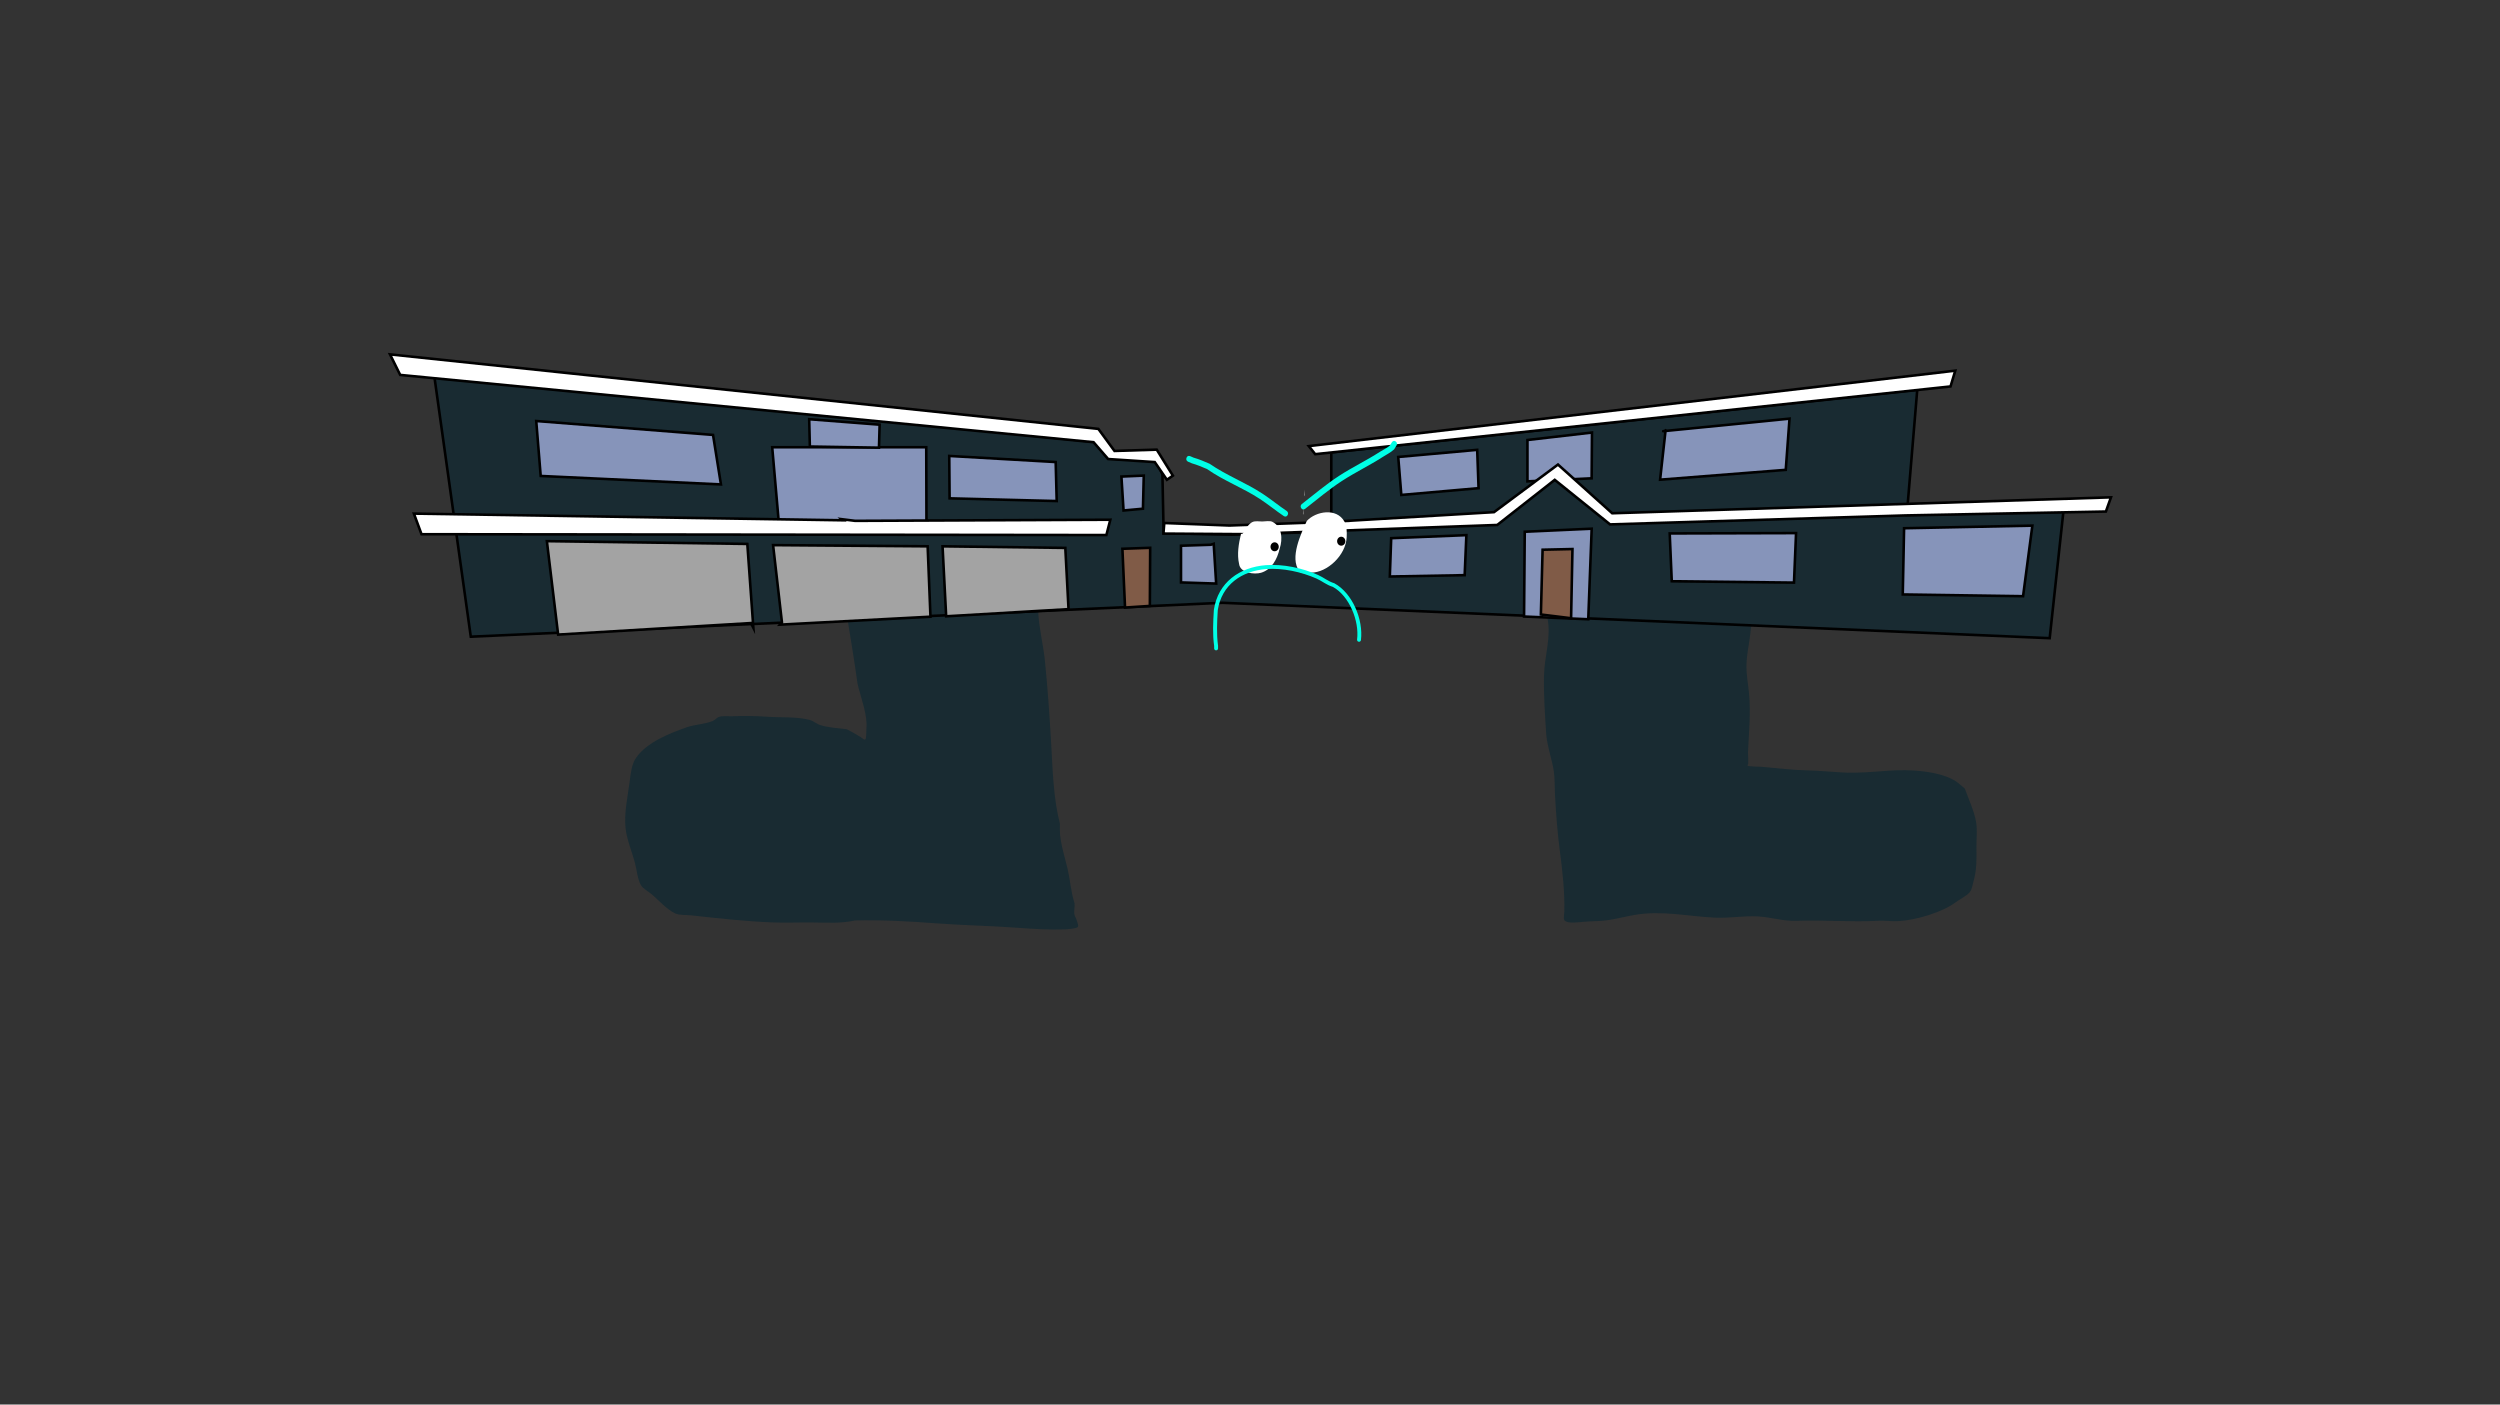 <svg version="1.1" xmlns="http://www.w3.org/2000/svg" xmlns:xlink="http://www.w3.org/1999/xlink" width="959.459" height="539.039" viewBox="0,0,959.459,539.039"><rect x="0" y="0" width="959.459" height="539.039" fill="#333333" stroke="none"/><g transform="translate(159.73,89.52)"><g data-paper-data="{&quot;isPaintingLayer&quot;:true}" stroke-linejoin="miter" stroke-miterlimit="10" stroke-dasharray="" stroke-dashoffset="0" style="mix-blend-mode: normal"><path d="M-159.73,449.52v-539.039h959.459v539.039z" fill="none" fill-rule="nonzero" stroke="#f00000" stroke-width="0" stroke-linecap="butt"/><path d="M239.883,127.384c-0.033,1.943 -0.134,3.879 -0.277,5.787c-0.29,3.871 -1.049,8.006 -0.894,11.881c0.253,6.332 1.959,12.814 2.594,19.147c1.053,10.5 1.766,20.848 2.377,31.394c0.599,10.326 0.802,21.024 3.376,31.061c-0.422,6.164 1.562,11.349 2.932,17.265c1.012,4.37 1.287,8.949 2.672,13.22c0.178,1.365 -0.325,3.019 -0.052,4.293c0.206,0.96 0.879,1.784 1.056,2.75c0.125,0.68 0.651,1.485 0.263,2.058c-0.429,0.635 -4.253,0.9 -5.054,0.93c-5.808,0.211 -12.135,-0.18 -17.935,-0.61c-10.449,-0.775 -20.885,-0.932 -31.357,-1.716c-10.422,-0.78 -20.714,-1.364 -31.153,-1.108c-5.695,1.236 -10.67,0.832 -16.451,0.773c-4.998,-0.051 -10.028,0.175 -15.018,-0.011c-10.499,-0.395 -20.994,-1.565 -31.431,-2.716c-1.734,-0.191 -4.41,0.002 -6.005,-0.693c-3.313,-1.445 -6.679,-5.39 -9.496,-7.679c-1.021,-0.83 -2.936,-1.919 -3.647,-3.011c-1.44,-2.211 -1.763,-6.337 -2.46,-8.896c-1.145,-4.205 -3.096,-8.815 -3.57,-13.141c-0.637,-5.816 0.846,-12.337 1.596,-18.093c0.382,-2.927 0.698,-6.467 2.435,-8.96c4.192,-6.016 12.84,-9.376 19.433,-11.707c3.166,-1.119 6.922,-1.159 9.954,-2.399c1.082,-0.442 1.405,-1.268 2.576,-1.633c1.294,-0.403 3.33,-0.146 4.694,-0.195c4.59,-0.164 8.965,-0.172 13.555,0.17c5.177,0.387 11.477,-0.114 16.473,1.246c1.435,0.39 2.641,1.562 4.059,1.99c3.069,0.928 6.933,1.212 10.128,1.579c1.856,0.906 3.619,1.962 5.384,3.035c0.56,0.34 1.293,1.252 1.786,0.821c0.351,-0.308 0.291,-3.42 0.344,-3.92c0.576,-5.395 -2.178,-12.116 -3.389,-17.392c-1.419,-10.45 -3.242,-20.638 -4.825,-31.051c-1.117,-7.344 -2.969,-14.603 -4.515,-21.869c-0.419,-1.968 -1.474,-3.515 -2.168,-5.382c-0.246,-0.662 -0.948,-1.399 -0.621,-2.024c0.327,-0.625 1.345,-0.429 2.017,-0.643c3.415,-0.566 7.196,0.325 10.634,0.688c6.961,0.736 13.923,1.459 20.885,2.187c5.996,0.627 11.892,0.744 17.905,0.925c4.297,0.129 9.038,0.67 13.27,-0.071c5.394,-0.732 10.535,0.186 15.724,1.056c-0.592,-3.49 -1.63,-6.646 -1.364,-10.2c0,0 0.056,-0.748 0.804,-0.692c0.748,0.056 0.692,0.804 0.692,0.804c-0.263,3.508 0.835,6.645 1.394,10.121c0.012,0.075 0.024,0.15 0.036,0.225c2.074,0.336 4.161,0.637 6.28,0.796l1.385,0.104c0.413,0.031 0.723,0.391 0.692,0.804c-0.022,0.299 -0.217,0.543 -0.479,0.644l-1.282,0.525l-0.127,-0.311c-0.34,0.187 -0.66,0.4 -0.926,0.681c-1.847,1.945 -2.897,5.07 -4.871,7.099zM244.173,119.159c-1.581,-0.159 -3.148,-0.389 -4.708,-0.643c0.258,2.094 0.387,4.218 0.421,6.345c1.234,-1.895 2.708,-4.591 4.287,-5.702z" fill="#192b32" fill-rule="nonzero" stroke="none" stroke-width="0.5" stroke-linecap="butt"/><path d="M517.762,115.028c0.297,0.496 -0.391,0.711 -0.391,0.711l-0.389,0.121c-1.195,0.355 -2.16,0.362 -3.068,0.213c0.115,5.089 0.16,10.164 -0.118,15.262c-0.413,7.585 -0.897,15.124 -1.82,22.686c-0.476,3.896 -1.382,7.897 -1.444,11.805c-0.056,3.551 0.651,7.201 0.984,10.745c0.711,7.552 -0.065,15.163 -0.397,22.727c0.023,1.425 0.177,2.888 0.068,4.311c-0.019,0.248 -0.381,0.548 -0.157,0.736c0.414,0.346 4.57,0.355 5.313,0.421c5.864,0.522 11.756,1.24 17.662,1.377c4.555,0.106 8.947,0.556 13.465,0.802c6.026,0.329 11.856,-0.3 17.803,-0.695c8.014,-0.53 17.975,-0.036 24.737,3.527c1.592,0.839 2.994,2.284 4.32,3.335c1.484,4.142 3.596,8.555 4.329,12.798c0.547,3.166 0.095,6.598 0.138,9.791c0.061,4.478 0.148,8.605 -1.122,12.998c-0.369,1.276 -0.553,3.124 -1.499,4.248c-1.181,1.404 -3.846,2.692 -5.449,3.885c-4.922,3.665 -14.905,6.798 -22.022,7.171c-2.482,0.13 -4.984,-0.291 -7.483,-0.149c-10.584,0.593 -20.858,-0.375 -31.43,0.023c-5.181,0.196 -9.746,-1.396 -14.832,-1.688c-5.432,-0.312 -11.007,0.728 -16.467,0.476c-10.519,-0.492 -20.379,-2.878 -30.935,-1.044c-3.374,0.586 -6.766,1.485 -10.132,1.992c-2.876,0.433 -6.097,0.368 -9.031,0.604c-1.731,0.139 -6.519,0.893 -7.693,-0.504c-0.536,-0.639 -0.071,-2.768 -0.058,-3.536c0.128,-7.526 -0.655,-14.998 -1.653,-22.482c-1.009,-7.568 -1.572,-15.085 -1.964,-22.682c-0.147,-2.841 -0.006,-5.779 -0.442,-8.603c-0.724,-4.687 -2.443,-9.176 -2.883,-13.909c-0.493,-7.602 -1.032,-15.111 -0.874,-22.702c0.157,-7.542 2.928,-14.942 1.246,-22.46c-1.663,-7.431 -4.108,-14.815 -7.27,-21.986c-1.045,-2.371 -2.542,-4.833 -3.202,-7.273c-0.675,-2.492 -0.128,-5.097 -0.508,-7.602c-0.378,-2.491 -1.269,-4.959 -1.687,-7.458c-0.404,-2.416 -0.931,-4.871 -1.834,-7.22c-0.506,-1.317 -1.967,-2.686 -2.294,-3.964c-0.871,-3.409 -1.669,-7.785 -1.008,-11.268c9.742,2.863 18.247,8.332 27.114,12.4c8.923,4.094 17.962,7.592 27.42,11.001c5.244,1.89 10.543,4.296 16.027,5.781c4.196,1.136 8.813,1.441 13.034,2.558c3.328,1.028 6.45,1.05 9.938,1.6c0.931,0.147 1.763,0.442 2.574,0.704c-0.023,-0.913 -0.047,-1.827 -0.071,-2.741c0,0 -0.014,-0.54 0.736,-0.551c0.75,-0.01 0.764,0.53 0.764,0.53c0.028,1.057 0.056,2.112 0.081,3.167c0.785,0.143 1.595,0.148 2.498,-0.151l0.389,-0.121c0,0 0.689,-0.214 0.986,0.282z" fill="#192b32" fill-rule="nonzero" stroke="none" stroke-width="0.5" stroke-linecap="butt"/><path d="M20.949,154.828l-14.058,-100.379l253.389,25.638l5.098,6.257l18.692,1.221l2.317,4.922l0.463,22.586l26.185,0.61l38.157,-1.221v-30.369l224.887,-24.036l-4.017,48.072l60.093,-1.221l-5.252,48.492l-317.421,-13.582z" fill="#192b32" fill-rule="nonzero" stroke="#000000" stroke-width="1" stroke-linecap="round"/><path d="M54.472,154.027l-4.325,-35.863l76.932,1.068l2.317,32.201l-0.927,-1.831z" fill="#a3a3a3" fill-rule="nonzero" stroke="#000000" stroke-width="1" stroke-linecap="round"/><path d="M140.364,149.296l-3.399,-29.606l59.321,0.458l1.081,27.012l-57.776,3.052z" fill="#a3a3a3" fill-rule="nonzero" stroke="#000000" stroke-width="1" stroke-linecap="round"/><path d="M203.392,147.007l-1.39,-26.859l47.117,0.61l1.236,23.502z" fill="#a3a3a3" fill-rule="nonzero" stroke="#000000" stroke-width="1" stroke-linecap="round"/><path d="M204.575,85.463l40.846,2.343l0.395,14.969l-41.109,-1.041z" fill="#8694ba" fill-rule="nonzero" stroke="#000000" stroke-width="1" stroke-linecap="round"/><path d="M116.954,96.397l-69.175,-3.254l-1.713,-21.087l67.857,5.337z" fill="#8694ba" fill-rule="nonzero" stroke="#000000" stroke-width="1" stroke-linecap="round"/><path d="M376.886,85.854l30.305,-2.733l0.527,14.709l-29.646,2.603z" fill="#8694ba" fill-rule="nonzero" stroke="#000000" stroke-width="1" stroke-linecap="round"/><path d="M426.477,79.342l24.771,-2.864l-0.132,17.572l-24.639,1.171z" fill="#8694ba" fill-rule="nonzero" stroke="#000000" stroke-width="1" stroke-linecap="round"/><path d="M478.573,75.961l48.488,-4.816l-1.449,19.655l-48.225,3.775l2.108,-19.004" fill="#8694ba" fill-rule="nonzero" stroke="#000000" stroke-width="1" stroke-linecap="round"/><path d="M481.076,115.206l48.488,-0.13l-0.791,19.004l-46.907,-0.521z" fill="#8694ba" fill-rule="nonzero" stroke="#000000" stroke-width="1" stroke-linecap="round"/><path d="M425.176,147.096l0.264,-32.541l25.693,-1.171l-1.318,34.754z" fill="#8694ba" fill-rule="nonzero" stroke="#000000" stroke-width="1" stroke-linecap="round"/><path d="M431.633,146.315l0.659,-24.861l11.463,-0.26l-0.527,26.553z" fill="#805b47" fill-rule="nonzero" stroke="#000000" stroke-width="1" stroke-linecap="round"/><path d="M402.382,131.216l-28.724,0.521l0.527,-14.709l28.856,-1.171z" fill="#8694ba" fill-rule="nonzero" stroke="#000000" stroke-width="1" stroke-linecap="round"/><path d="M306.068,119.176l0.946,15.267l-13.499,-0.436v-14.083l11.417,-0.374z" fill="#8694ba" fill-rule="nonzero" stroke="#000000" stroke-width="1" stroke-linecap="round"/><path d="M272.038,143.65l-1.009,-22.558l10.66,-0.374l-0.126,22.308z" fill="#805b47" fill-rule="nonzero" stroke="#000000" stroke-width="1" stroke-linecap="round"/><path d="M271.47,106.402l-0.82,-13.024l8.579,-0.374l-0.315,12.712z" fill="#8694ba" fill-rule="nonzero" stroke="#000000" stroke-width="1" stroke-linecap="round"/><path d="M571.026,113.212l49.232,-1.006l-3.565,27.085l-46.176,-0.671z" fill="#8694ba" fill-rule="nonzero" stroke="#000000" stroke-width="1" stroke-linecap="round"/><path d="M588.851,58.791l-243.825,25.995l-2.462,-3.103l248.111,-28.95z" fill="#ffffff" fill-rule="nonzero" stroke="#000000" stroke-width="1" stroke-linecap="round"/><path d="M265.564,86.651l-5.602,-6.457l-266.106,-25.827l-3.905,-7.882l271.849,28.594l6.196,8.469l16.213,-0.503l6.196,9.979l-2.292,1.593l-4.669,-6.792z" fill="#ffffff" fill-rule="nonzero" stroke="#000000" stroke-width="1" stroke-linecap="round"/><path d="M139.089,110.214l-2.462,-28.091h59.121l0.085,29.265z" fill="#8694ba" fill-rule="nonzero" stroke="#000000" stroke-width="1" stroke-linecap="round"/><path d="M151.079,81.85l-0.255,-10.482l27.035,2.096l-0.255,8.826z" fill="#8694ba" fill-rule="nonzero" stroke="#000000" stroke-width="1" stroke-linecap="round"/><path d="M458.179,111.737l-21.225,-17.095l-22.064,17.309l-97.637,3.526l-30.473,-0.214l0.324,-4.06l24.984,0.962l38.611,-1.389l62.946,-3.74l24.551,-18.27l20.82,18.698l191.407,-6.117l-1.947,5.449l-76.882,1.496z" fill="#ffffff" fill-rule="nonzero" stroke="#000000" stroke-width="1" stroke-linecap="round"/><path d="M163.295,109.733l5.164,0.641l97.934,-0.427l-1.514,5.876l-262.843,-0.321l-2.92,-7.906l164.693,2.564z" fill="#ffffff" fill-rule="nonzero" stroke="#000000" stroke-width="1" stroke-linecap="round"/><path d="M354.555,85.538l1.934,2.434z" data-paper-data="{&quot;index&quot;:null}" fill="#535453" fill-rule="evenodd" stroke="none" stroke-width="1" stroke-linecap="butt"/><path d="M340.537,105.529l0.119,2.555l-0.356,-0.511z" data-paper-data="{&quot;index&quot;:null}" fill="#848484" fill-rule="evenodd" stroke="none" stroke-width="1" stroke-linecap="butt"/><path d="M339.191,87.718l0.881,0.45z" data-paper-data="{&quot;index&quot;:null}" fill="#00fffe" fill-rule="evenodd" stroke="none" stroke-width="1" stroke-linecap="butt" opacity="0.004"/><path d="M344.369,97.629l-1.432,-1.802z" data-paper-data="{&quot;index&quot;:null}" fill="#535453" fill-rule="evenodd" stroke="none" stroke-width="1" stroke-linecap="butt"/><path d="M357.181,80.333l-1.962,-2.499z" data-paper-data="{&quot;index&quot;:null}" fill="#535453" fill-rule="evenodd" stroke="none" stroke-width="1" stroke-linecap="butt"/><path d="M341,98.361l0.12,2.624l-0.361,-0.525z" data-paper-data="{&quot;index&quot;:null}" fill="#848484" fill-rule="evenodd" stroke="none" stroke-width="1" stroke-linecap="butt"/><path d="M339.635,80.073l0.894,0.463z" data-paper-data="{&quot;index&quot;:null}" fill="#00fffe" fill-rule="evenodd" stroke="none" stroke-width="1" stroke-linecap="butt" opacity="0.004"/><path d="M344.886,90.249l-1.453,-1.85z" data-paper-data="{&quot;index&quot;:null}" fill="#535453" fill-rule="evenodd" stroke="none" stroke-width="1" stroke-linecap="butt"/><path d="M341.84,110.379c3.367,-3.672 11.403,-5.158 14.399,0.29c0.946,1.72 0.961,4.052 0.863,5.981c-0.298,6.953 -7.492,13.619 -13.699,13.61c-1.522,-0.002 -3.525,0.762 -4.545,-0.699c-3.662,-4.977 0.633,-14.116 2.945,-19.146c0.024,-0.022 0.037,-0.036 0.037,-0.036z" data-paper-data="{&quot;noHover&quot;:false,&quot;origItem&quot;:[&quot;Path&quot;,{&quot;applyMatrix&quot;:true,&quot;segments&quot;:[[[255.50867,205.08052],[0.02285,-0.01907],[-2.19191,4.3791]],[[252.7195,221.6694],[-3.47247,-4.33278],[0.96706,1.27115]],[[257.01356,222.26875],[-1.44311,-0.00198],[5.88486,0.00809]],[[269.93576,210.47726],[-0.28211,6.05302],[0.09266,-1.67928]],[[269.12833,205.29247],[0.89673,1.49702],[-2.84068,-4.74227]],[[255.54389,205.04908],[3.192,-3.19649],[0,0]]],&quot;closed&quot;:true}],&quot;index&quot;:null}" fill="#ffffff" fill-rule="nonzero" stroke="none" stroke-width="0.5" stroke-linecap="butt"/><path d="M317.406,114.997c0.851,-1.396 2.042,-3.461 3.502,-4.156c1.1,-0.523 2.637,-0.22 3.797,-0.22c1.015,0 2.871,-0.376 3.832,0.097c3.724,1.832 4.112,6.549 2.842,10.338c-0.956,4.167 -3.156,8.049 -7.146,9.238c-2.557,0.762 -8.002,0.101 -8.423,-3.378c-0.848,-3.706 -0.173,-7.792 0.741,-11.546c0.52,0.175 0.856,-0.373 0.856,-0.373z" data-paper-data="{&quot;noHover&quot;:false,&quot;origItem&quot;:[&quot;Path&quot;,{&quot;applyMatrix&quot;:true,&quot;segments&quot;:[[[231.57875,209.38061],[0.49346,0.15224],[-0.86692,3.26764]],[[230.87457,219.37457],[-0.8037,-3.22609],[0.39916,3.02799]],[[238.81763,222.29479],[-2.42398,0.66336],[3.78305,-1.03529]],[[245.5463,214.29958],[-0.90606,3.62749],[1.20483,-3.29832]],[[242.87835,205.34716],[3.53097,1.59522],[-0.91094,-0.41154]],[[239.26356,205.26875],[0.96243,0],[-1.09948,0]],[[235.68446,205.45791],[1.04272,-0.45552],[-1.38513,0.6051]],[[232.3876,209.05977],[0.80727,-1.21517],[0,0]]],&quot;closed&quot;:true}],&quot;index&quot;:null}" fill="#ffffff" fill-rule="nonzero" stroke="none" stroke-width="0.5" stroke-linecap="butt"/><path d="M327.869,120.33c0,-0.952 0.708,-1.723 1.582,-1.723c0.874,0 1.582,0.771 1.582,1.723c0,0.952 -0.708,1.723 -1.582,1.723c-0.874,0 -1.582,-0.771 -1.582,-1.723z" data-paper-data="{&quot;index&quot;:null}" fill="#000000" fill-rule="nonzero" stroke="none" stroke-width="0.5" stroke-linecap="butt"/><path d="M353.432,118.183c0,-0.952 0.708,-1.723 1.582,-1.723c0.874,0 1.582,0.771 1.582,1.723c0,0.952 -0.708,1.723 -1.582,1.723c-0.874,0 -1.582,-0.771 -1.582,-1.723z" data-paper-data="{&quot;index&quot;:null}" fill="#000000" fill-rule="nonzero" stroke="none" stroke-width="0.5" stroke-linecap="butt"/><path d="M295.637,86.182c0.387,-1.069 1.368,-0.647 1.368,-0.647l1.357,0.585c2.127,0.604 4.077,1.451 6.119,2.332c6.529,4.511 13.787,7.209 20.382,11.536c3.132,2.055 6.09,4.502 9.223,6.601c0,0 0.898,0.602 0.345,1.58c-0.553,0.978 -1.451,0.376 -1.451,0.376c-3.134,-2.101 -6.099,-4.559 -9.235,-6.609c-6.553,-4.285 -13.767,-6.908 -20.224,-11.438c-1.943,-0.828 -3.792,-1.621 -5.814,-2.195l-1.476,-0.632c0,0 -0.981,-0.421 -0.594,-1.49z" data-paper-data="{&quot;index&quot;:null}" fill="#00ffe6" fill-rule="nonzero" stroke="none" stroke-width="0.5" stroke-linecap="butt"/><path d="M375.911,79.904c0.878,0.637 0.293,1.593 0.293,1.593l-0.879,1.417c-1.336,1.251 -2.824,1.938 -4.329,2.91c-5.111,3.294 -10.585,5.909 -15.69,9.228c-4.934,3.208 -9.504,7.09 -14.172,10.722c0,0 -0.858,0.668 -1.471,-0.267c-0.613,-0.935 0.245,-1.602 0.245,-1.602c4.712,-3.665 9.326,-7.577 14.305,-10.817c5.11,-3.325 10.593,-5.938 15.708,-9.24c1.283,-0.826 2.692,-1.404 3.825,-2.457l0.703,-1.168c0,0 0.585,-0.956 1.463,-0.319z" data-paper-data="{&quot;index&quot;:null}" fill="#00ffe6" fill-rule="nonzero" stroke="none" stroke-width="0.5" stroke-linecap="butt"/><path d="M306.989,160.063c-0.75,0 -0.75,-0.75 -0.75,-0.75l0.002,-0.902c-0.648,-4.463 -0.385,-9.44 -0.104,-13.925c1.605,-10.475 9.839,-16.325 19.998,-17.111c6.559,-0.476 13.972,1.091 19.99,3.777c2.233,0.997 3.787,2.433 6.241,3.175c7.017,3.843 11.16,13.989 10.215,21.791c0,0 -0.093,0.744 -0.837,0.651c-0.744,-0.093 -0.651,-0.837 -0.651,-0.837c0.91,-7.038 -2.936,-16.736 -9.305,-20.221c-2.444,-0.728 -4.064,-2.212 -6.277,-3.19c-5.808,-2.568 -12.935,-4.113 -19.263,-3.649c-9.432,0.72 -17.112,6.023 -18.619,15.776c-0.274,4.41 -0.509,9.268 0.109,13.658l0.002,1.008c0,0 0,0.75 -0.75,0.75z" fill="#00ffe6" fill-rule="nonzero" stroke="none" stroke-width="0.5" stroke-linecap="butt"/></g></g></svg><!--rotationCenter:479.72973:269.51952-->